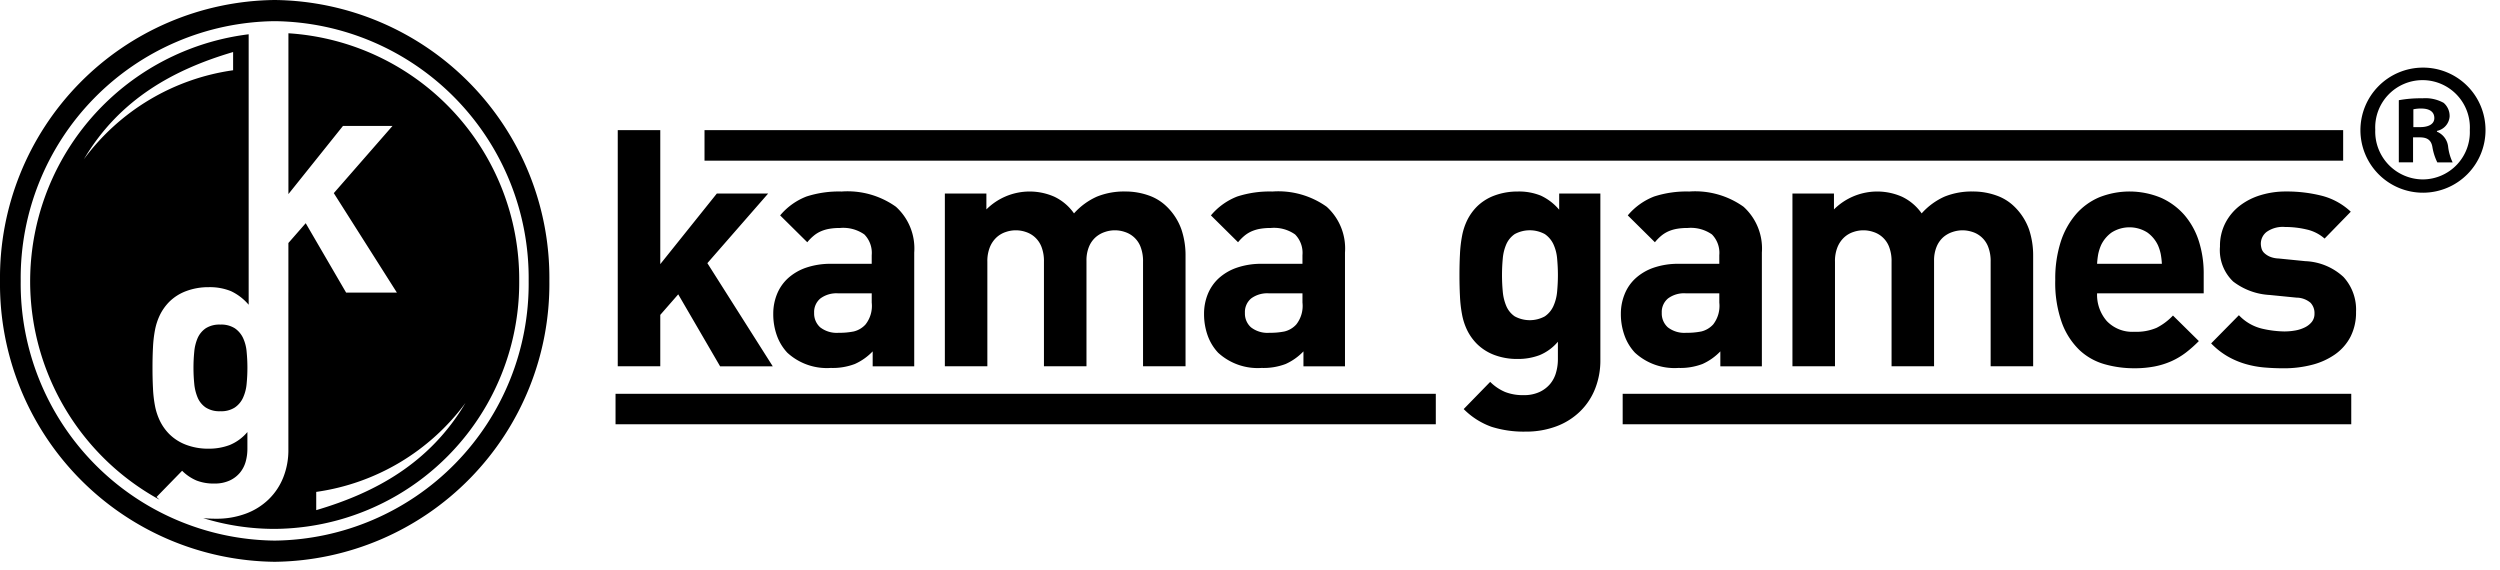 <svg id="Layer_1" data-name="Layer 1" xmlns="http://www.w3.org/2000/svg" width="171" height="39" viewBox="0 0 171 39">
  <title>kama-games</title>
  <path d="M110.991,29.021h49.835V26.934H110.991ZM160.272,8.902H48.189v2.087H160.272ZM62.533,25.055V17.273a3.843,3.843,0,0,0-1.252-3.131A5.696,5.696,0,0,0,57.567,13.1a7.198,7.198,0,0,0-2.404.341,4.446,4.446,0,0,0-1.801,1.292l1.856,1.837a3.158,3.158,0,0,1,.449-.453,2.034,2.034,0,0,1,.48-.295,2.486,2.486,0,0,1,.57-.17,4.157,4.157,0,0,1,.737-.058,2.516,2.516,0,0,1,1.667.442,1.796,1.796,0,0,1,.504,1.418v.591H56.874a5.157,5.157,0,0,0-1.757.271,3.57,3.57,0,0,0-1.241.737,2.994,2.994,0,0,0-.739,1.09,3.553,3.553,0,0,0-.246,1.325,4.303,4.303,0,0,0,.246,1.477,3.383,3.383,0,0,0,.715,1.179,3.994,3.994,0,0,0,2.975,1.043,4.245,4.245,0,0,0,1.645-.271,3.87,3.87,0,0,0,1.219-.862v1.021Zm-2.907-4.357a2.054,2.054,0,0,1-.426,1.498,1.602,1.602,0,0,1-.805.476,4.962,4.962,0,0,1-1.028.091,1.848,1.848,0,0,1-1.266-.374,1.27,1.27,0,0,1-.414-.987,1.205,1.205,0,0,1,.426-.986,1.845,1.845,0,0,1,1.208-.352h2.305Zm91.107-1.95a7.254,7.254,0,0,0-.333-2.257,5.13,5.13,0,0,0-.984-1.78,4.629,4.629,0,0,0-1.602-1.182,5.612,5.612,0,0,0-4.225-.034,4.392,4.392,0,0,0-1.602,1.169,5.457,5.457,0,0,0-1.039,1.894,8.239,8.239,0,0,0-.368,2.574,8.153,8.153,0,0,0,.458,2.961,4.965,4.965,0,0,0,1.207,1.86,4.167,4.167,0,0,0,1.723.963,7.333,7.333,0,0,0,2.002.273,7.192,7.192,0,0,0,1.41-.125,5.355,5.355,0,0,0,1.152-.362,5.05,5.05,0,0,0,.974-.579,8.507,8.507,0,0,0,.895-.794l-1.77-1.746a4.106,4.106,0,0,1-1.118.839,3.506,3.506,0,0,1-1.52.271,2.408,2.408,0,0,1-1.891-.736,2.729,2.729,0,0,1-.661-1.895h7.292Zm-7.292-.703a5.468,5.468,0,0,1,.078-.67,3.209,3.209,0,0,1,.191-.601,2.251,2.251,0,0,1,.727-.873,2.283,2.283,0,0,1,2.439,0,2.251,2.251,0,0,1,.727.873,3.046,3.046,0,0,1,.191.601,5.083,5.083,0,0,1,.078.67Zm-4.373,7.01V17.5a5.642,5.642,0,0,0-.28-1.803,4.092,4.092,0,0,0-.996-1.556,3.311,3.311,0,0,0-1.243-.771,4.713,4.713,0,0,0-1.618-.271,4.912,4.912,0,0,0-1.927.351,4.64,4.64,0,0,0-1.563,1.146,3.454,3.454,0,0,0-1.332-1.134,4.193,4.193,0,0,0-4.666.862V13.236h-2.84V25.054h2.91V17.908a2.521,2.521,0,0,1,.179-1.021,1.863,1.863,0,0,1,.458-.658,1.715,1.715,0,0,1,.625-.362,2.103,2.103,0,0,1,1.366,0,1.695,1.695,0,0,1,1.074,1.02,2.691,2.691,0,0,1,.168,1.021v7.146h2.907V17.84a2.451,2.451,0,0,1,.179-.976,1.78,1.78,0,0,1,.458-.646,1.859,1.859,0,0,1,.629-.351,2.162,2.162,0,0,1,.681-.114,2.199,2.199,0,0,1,.684.114,1.7,1.7,0,0,1,1.071,1.02,2.691,2.691,0,0,1,.168,1.021v7.146h2.908Zm-47.071,0V17.273a3.843,3.843,0,0,0-1.252-3.131A5.696,5.696,0,0,0,87.032,13.1a7.201,7.201,0,0,0-2.405.341,4.45,4.45,0,0,0-1.8,1.292l1.856,1.837a3.259,3.259,0,0,1,.447-.453,2.124,2.124,0,0,1,.481-.295,2.516,2.516,0,0,1,.57-.17,4.153,4.153,0,0,1,.738-.058,2.5,2.5,0,0,1,1.665.442,1.796,1.796,0,0,1,.504,1.418v.591H86.337a5.127,5.127,0,0,0-1.754.271,3.566,3.566,0,0,0-1.242.737,3.02,3.02,0,0,0-.738,1.09,3.573,3.573,0,0,0-.246,1.325,4.352,4.352,0,0,0,.246,1.477,3.383,3.383,0,0,0,.715,1.179,3.998,3.998,0,0,0,2.976,1.043,4.247,4.247,0,0,0,1.646-.271,3.894,3.894,0,0,0,1.216-.862v1.021h2.841Zm-2.908-4.357a2.054,2.054,0,0,1-.426,1.498,1.598,1.598,0,0,1-.805.476,4.939,4.939,0,0,1-1.027.091,1.837,1.837,0,0,1-1.264-.374,1.26,1.26,0,0,1-.414-.987,1.212,1.212,0,0,1,.423-.986,1.85,1.85,0,0,1,1.211-.352h2.302Zm-7.998,4.357V17.5a5.56,5.56,0,0,0-.281-1.803,4.065,4.065,0,0,0-.995-1.556,3.319,3.319,0,0,0-1.241-.771,4.728,4.728,0,0,0-1.622-.271,4.906,4.906,0,0,0-1.925.351,4.627,4.627,0,0,0-1.565,1.146,3.452,3.452,0,0,0-1.331-1.134,4.186,4.186,0,0,0-4.662.862V13.236H64.628V25.054h2.907V17.908a2.554,2.554,0,0,1,.18-1.021,1.863,1.863,0,0,1,.458-.658,1.731,1.731,0,0,1,.627-.362,2.103,2.103,0,0,1,1.366,0,1.707,1.707,0,0,1,.625.362,1.735,1.735,0,0,1,.447.658,2.691,2.691,0,0,1,.168,1.021v7.146h2.909V17.84a2.434,2.434,0,0,1,.177-.976,1.76,1.76,0,0,1,.46-.646,1.823,1.823,0,0,1,.625-.351,2.097,2.097,0,0,1,1.364,0,1.703,1.703,0,0,1,1.075,1.02,2.71,2.71,0,0,1,.168,1.021v7.146h2.907ZM45.162,21.539l1.229-1.407,2.864,4.923h3.601L48.384,18l4.159-4.764h-3.51l-3.87,4.831V8.902H42.254V25.054h2.909V21.539Zm61.488-7.191a3.667,3.667,0,0,0-1.254-.965,3.959,3.959,0,0,0-1.587-.283,4.505,4.505,0,0,0-1.578.271,3.366,3.366,0,0,0-1.22.771,3.558,3.558,0,0,0-.648.908,4.22,4.22,0,0,0-.356,1.077,8.853,8.853,0,0,0-.145,1.248q-.035.669-.035,1.441,0,.771.035,1.45a8.732,8.732,0,0,0,.145,1.26,4.239,4.239,0,0,0,.356,1.078,3.56,3.56,0,0,0,.648.907,3.394,3.394,0,0,0,1.208.771,4.41,4.41,0,0,0,1.566.271,4.164,4.164,0,0,0,1.521-.26,3.271,3.271,0,0,0,1.254-.918v1.202a3.251,3.251,0,0,1-.124.896,2.083,2.083,0,0,1-.402.783,2.112,2.112,0,0,1-.728.555,2.503,2.503,0,0,1-1.095.216,3.308,3.308,0,0,1-1.263-.216,3.225,3.225,0,0,1-1.019-.691l-1.813,1.86a5.106,5.106,0,0,0,1.903,1.213,7.317,7.317,0,0,0,2.324.33,5.911,5.911,0,0,0,2.115-.363,4.637,4.637,0,0,0,1.621-1.021,4.411,4.411,0,0,0,1.028-1.553,5.22,5.22,0,0,0,.358-1.962V13.236h-2.817v1.112Zm-.144,5.614a3.07,3.07,0,0,1-.258.986,1.695,1.695,0,0,1-.582.691,2.154,2.154,0,0,1-2.059,0,1.616,1.616,0,0,1-.57-.691,3.263,3.263,0,0,1-.246-.986,12.172,12.172,0,0,1,0-2.292,3.13,3.13,0,0,1,.246-.977,1.655,1.655,0,0,1,.57-.681,2.161,2.161,0,0,1,2.059,0,1.74,1.74,0,0,1,.582.681,2.935,2.935,0,0,1,.258.977c.034.37.055.752.055,1.146S106.54,19.591,106.506,19.962Zm5.325,4.162a3.997,3.997,0,0,0,2.975,1.043,4.241,4.241,0,0,0,1.645-.271,3.896,3.896,0,0,0,1.22-.862v1.021h2.841V17.273a3.847,3.847,0,0,0-1.254-3.131,5.693,5.693,0,0,0-3.713-1.042,7.172,7.172,0,0,0-2.403.341,4.443,4.443,0,0,0-1.802,1.292l1.856,1.837a3.148,3.148,0,0,1,.446-.453,2.162,2.162,0,0,1,.48-.295,2.563,2.563,0,0,1,.57-.17,4.169,4.169,0,0,1,.738-.058,2.511,2.511,0,0,1,1.668.442,1.802,1.802,0,0,1,.502,1.418v.591h-2.752a5.155,5.155,0,0,0-1.754.271,3.575,3.575,0,0,0-1.24.737,2.954,2.954,0,0,0-.738,1.09,3.555,3.555,0,0,0-.249,1.325,4.304,4.304,0,0,0,.249,1.477A3.353,3.353,0,0,0,111.831,24.124Zm2.26-3.709a1.836,1.836,0,0,1,1.207-.352h2.303v.635a2.074,2.074,0,0,1-.423,1.498,1.622,1.622,0,0,1-.806.476,4.986,4.986,0,0,1-1.031.091,1.839,1.839,0,0,1-1.262-.374,1.27,1.27,0,0,1-.414-.987A1.207,1.207,0,0,1,114.091,20.415Zm43.59-2.552-1.833-.183a1.683,1.683,0,0,1-.614-.135,1.326,1.326,0,0,1-.37-.25.666.666,0,0,1-.177-.307,1.248,1.248,0,0,1-.046-.329,1.022,1.022,0,0,1,.391-.793,1.908,1.908,0,0,1,1.266-.34,6.298,6.298,0,0,1,1.474.17,2.764,2.764,0,0,1,1.23.622l1.791-1.837a4.54,4.54,0,0,0-1.97-1.088,9.747,9.747,0,0,0-2.481-.295,5.83,5.83,0,0,0-1.712.249,4.419,4.419,0,0,0-1.431.726,3.557,3.557,0,0,0-.984,1.181,3.411,3.411,0,0,0-.368,1.609,2.961,2.961,0,0,0,.903,2.394,4.495,4.495,0,0,0,2.496.919l1.834.182a1.504,1.504,0,0,1,.961.352,1.024,1.024,0,0,1,.27.737.889.889,0,0,1-.18.567,1.387,1.387,0,0,1-.469.374,2.425,2.425,0,0,1-.66.216,4.252,4.252,0,0,1-.75.067,7.14,7.14,0,0,1-1.533-.192,3.201,3.201,0,0,1-1.578-.919l-1.899,1.928a5.182,5.182,0,0,0,1.142.896,5.611,5.611,0,0,0,1.207.512,6.683,6.683,0,0,0,1.274.238c.435.038.88.057,1.344.057a7.644,7.644,0,0,0,1.935-.238,4.831,4.831,0,0,0,1.575-.715,3.361,3.361,0,0,0,1.054-1.203,3.624,3.624,0,0,0,.38-1.699,3.302,3.302,0,0,0-.862-2.395,4.082,4.082,0,0,0-2.61-1.078ZM42.103,29.021H98.209V26.934H42.103ZM18.788,0A19.005,19.005,0,0,0,0,19.212,19.007,19.007,0,0,0,18.788,38.427,19.008,19.008,0,0,0,37.577,19.212,19.006,19.006,0,0,0,18.788,0Zm0,36.977A17.574,17.574,0,0,1,1.416,19.212,17.575,17.575,0,0,1,18.788,1.448,17.574,17.574,0,0,1,36.16,19.212,17.574,17.574,0,0,1,18.788,36.977ZM16.059,22.453a1.724,1.724,0,0,0-.991-.251,1.736,1.736,0,0,0-.993.251,1.6,1.6,0,0,0-.55.656,3.054,3.054,0,0,0-.237.941,11.323,11.323,0,0,0,0,2.209,3.211,3.211,0,0,0,.237.95,1.56,1.56,0,0,0,.55.666,1.715,1.715,0,0,0,.993.253,1.704,1.704,0,0,0,.991-.253,1.623,1.623,0,0,0,.562-.666,2.907,2.907,0,0,0,.248-.95,11.323,11.323,0,0,0,0-2.209,2.79,2.79,0,0,0-.248-.941A1.668,1.668,0,0,0,16.059,22.453ZM19.728,2.276V13.275l3.73-4.659h3.387L22.832,13.21l4.315,6.803H23.674l-2.763-4.746-1.185,1.355v3.391h-.001V30.754a5.02,5.02,0,0,1-.346,1.893,4.275,4.275,0,0,1-.992,1.498,4.444,4.444,0,0,1-1.563.984,5.674,5.674,0,0,1-2.038.351q-.445.002-.889-.041a16.506,16.506,0,0,0,4.89.737A16.845,16.845,0,0,0,35.514,19.212,16.861,16.861,0,0,0,19.728,2.276ZM21.63,34.894V33.646a15.355,15.355,0,0,0,10.21-6.087C29.387,31.703,25.636,33.713,21.63,34.894Zm-5.916-2.029a2.006,2.006,0,0,0,.701-.535,2.066,2.066,0,0,0,.39-.755,3.252,3.252,0,0,0,.117-.863v-1.16a3.155,3.155,0,0,1-1.208.886,4.019,4.019,0,0,1-1.465.252,4.227,4.227,0,0,1-1.512-.263,3.247,3.247,0,0,1-1.164-.742,3.421,3.421,0,0,1-.625-.877,4.194,4.194,0,0,1-.345-1.038,8.426,8.426,0,0,1-.139-1.215c-.023-.437-.033-.904-.033-1.399s.01-.96.033-1.389a8.496,8.496,0,0,1,.139-1.203,4.168,4.168,0,0,1,.345-1.04,3.453,3.453,0,0,1,.625-.875,3.222,3.222,0,0,1,1.175-.743,4.3,4.3,0,0,1,1.521-.263,3.827,3.827,0,0,1,1.532.273,3.596,3.596,0,0,1,1.208.929V2.345a17.028,17.028,0,0,0-6.094,31.837q-.104-.093-.206-.189L12.457,32.2a3.123,3.123,0,0,0,.981.666,3.191,3.191,0,0,0,1.218.208A2.43,2.43,0,0,0,15.714,32.865ZM5.736,10.894C8.19,6.748,11.94,4.739,15.945,3.559V4.806A15.354,15.354,0,0,0,5.736,10.894ZM165.714,4.625a4.278,4.278,0,1,0,4.295,4.251A4.268,4.268,0,0,0,165.714,4.625Zm.027,7.647a3.273,3.273,0,0,1-3.273-3.396,3.238,3.238,0,1,1,6.467.027A3.232,3.232,0,0,1,165.741,12.272Zm.947-3.265V8.954a1.085,1.085,0,0,0,.866-.985,1.185,1.185,0,0,0-.408-.933,2.575,2.575,0,0,0-1.457-.312,8.256,8.256,0,0,0-1.61.13v4.251h.974V9.395h.46c.536,0,.791.209.866.676a3.719,3.719,0,0,0,.333,1.035h1.048a3.391,3.391,0,0,1-.307-1.062,1.255,1.255,0,0,0-.765-1.037Zm-1.153-.312h-.461V7.477a2.292,2.292,0,0,1,.539-.053c.614,0,.895.26.895.649C166.508,8.514,166.073,8.695,165.535,8.695Z"/>
</svg>
